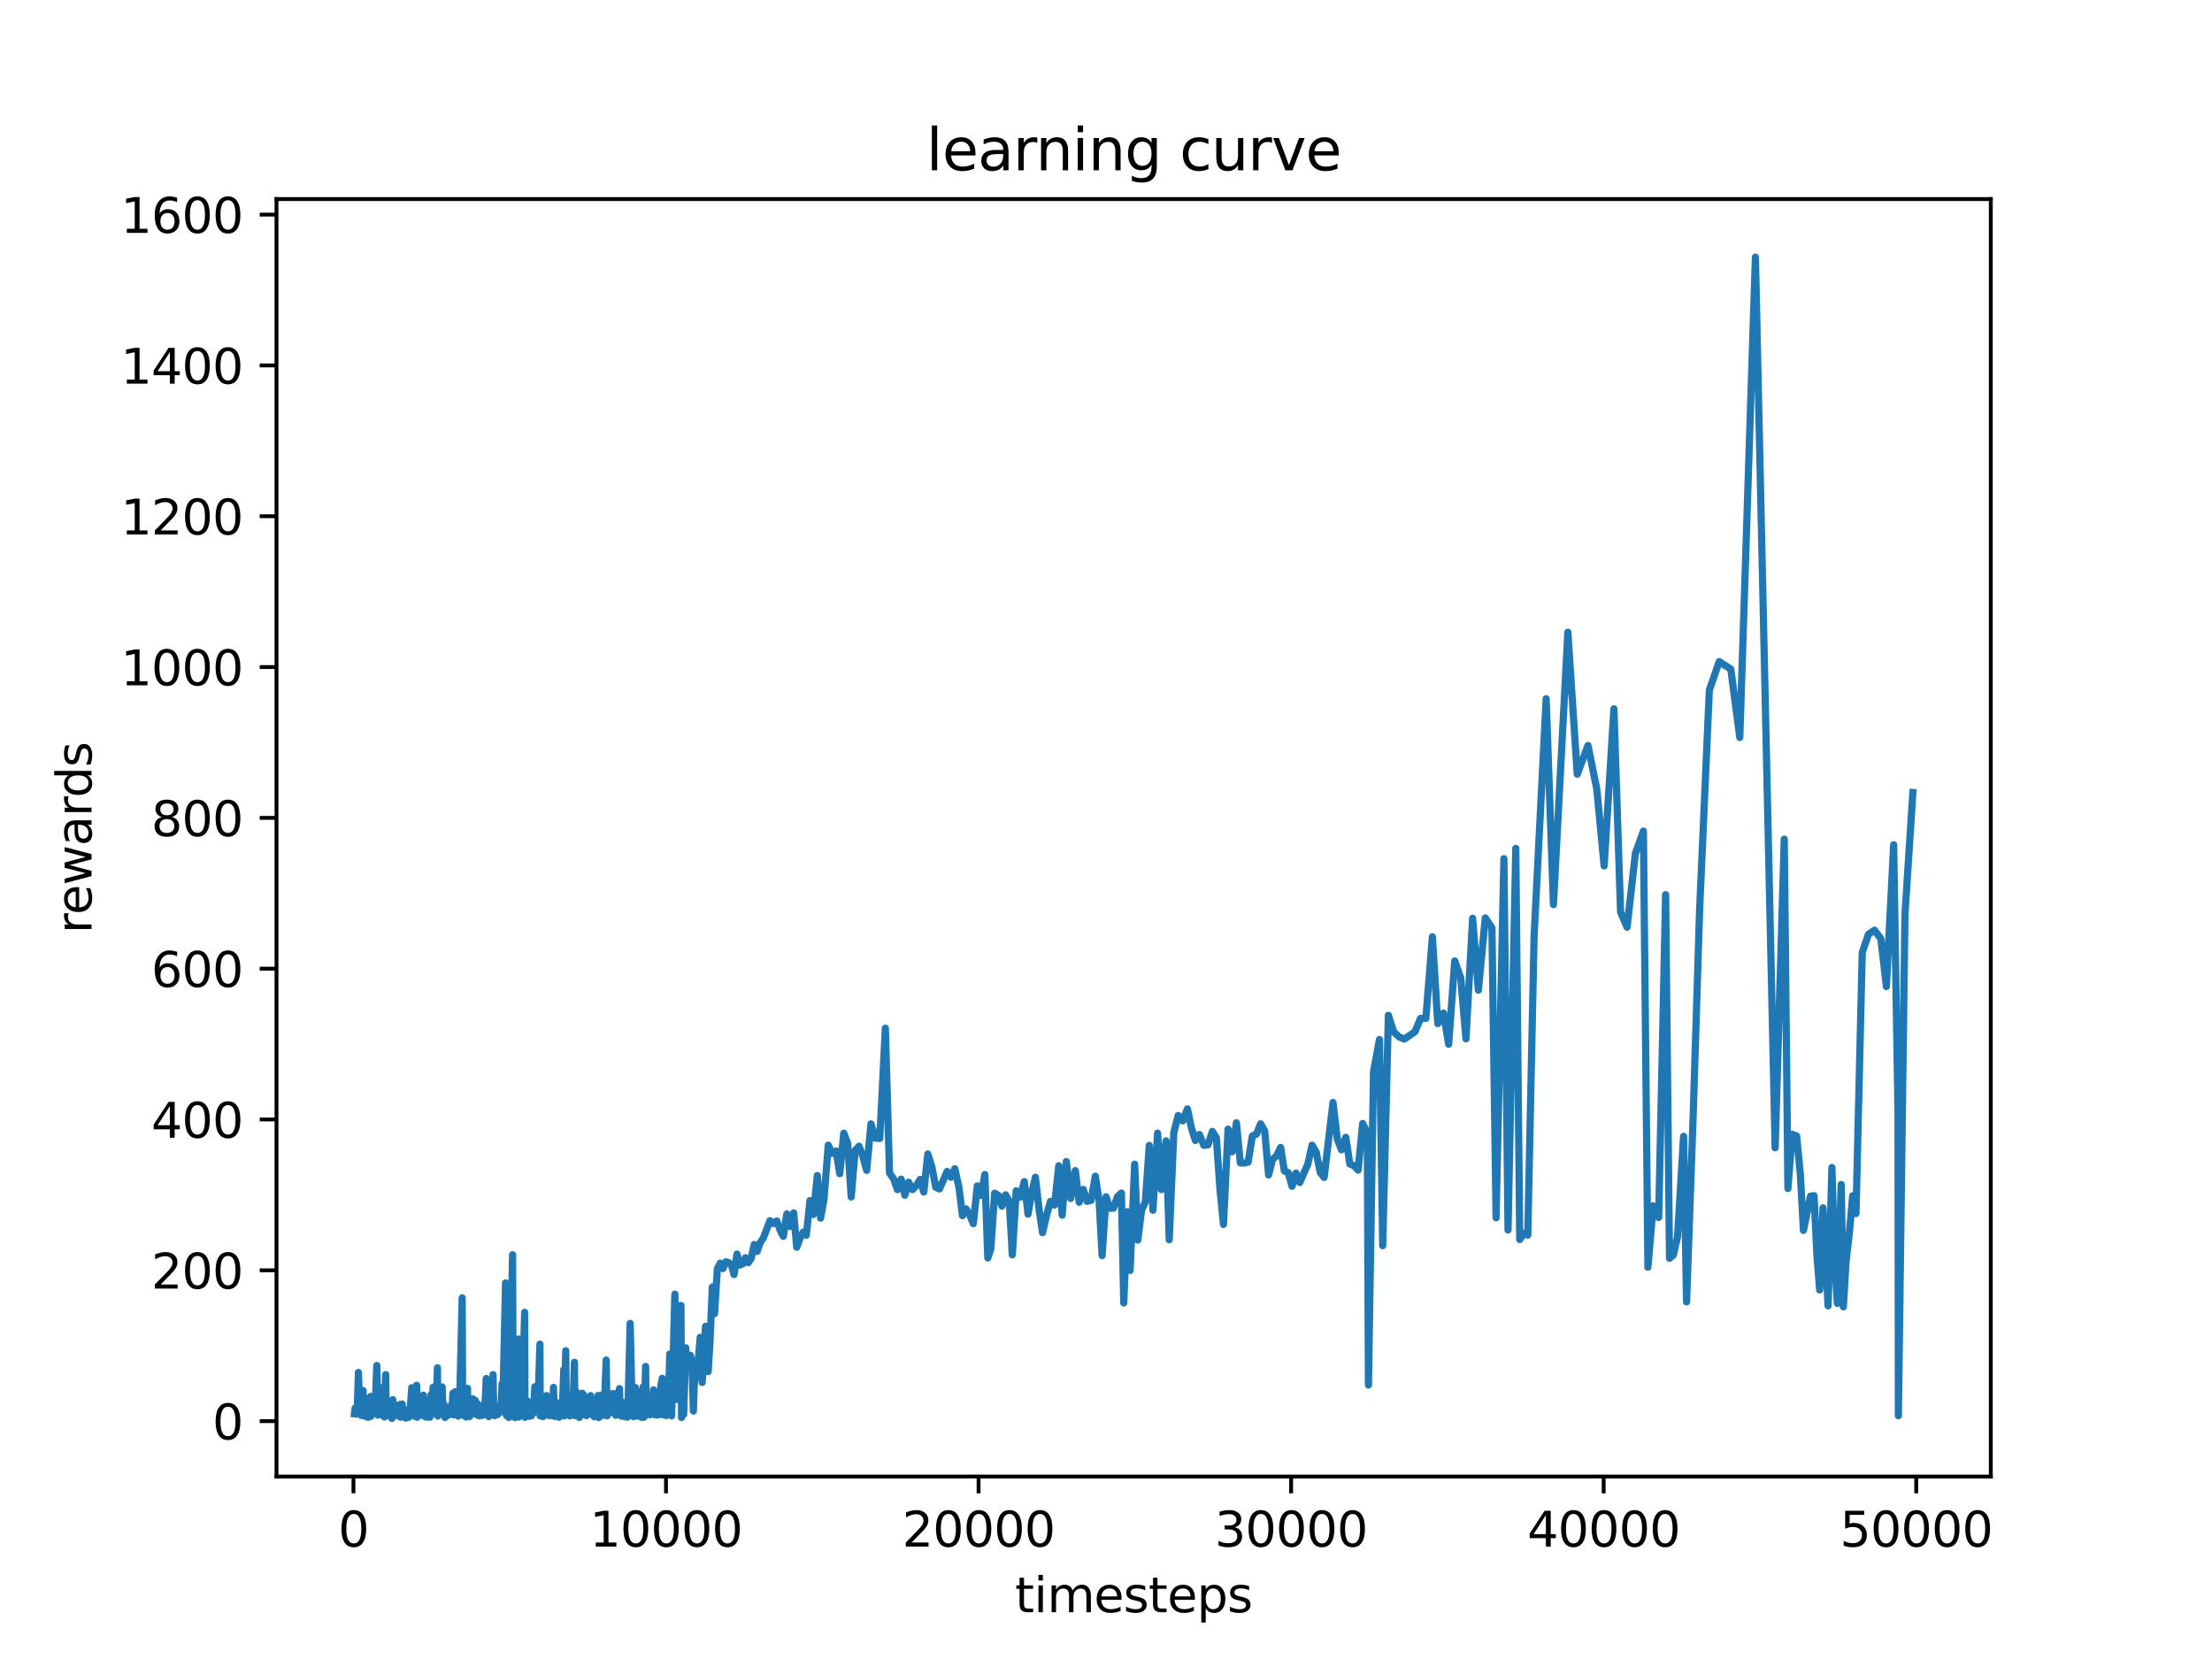 <?xml version="1.0" encoding="utf-8" standalone="no"?>
<!DOCTYPE svg PUBLIC "-//W3C//DTD SVG 1.1//EN"
  "http://www.w3.org/Graphics/SVG/1.1/DTD/svg11.dtd">
<svg xmlns:xlink="http://www.w3.org/1999/xlink" width="460.8pt" height="345.6pt" viewBox="0 0 460.8 345.6" xmlns="http://www.w3.org/2000/svg" version="1.1">
 <defs>
  <style type="text/css">*{stroke-linejoin: round; stroke-linecap: butt}</style>
 </defs>
 <g id="figure_1">
  <g id="patch_1">
   <path d="M 0 345.6 
L 460.8 345.6 
L 460.8 0 
L 0 0 
z
" style="fill: #ffffff"/>
  </g>
  <g id="axes_1">
   <g id="patch_2">
    <path d="M 57.6 307.584 
L 414.72 307.584 
L 414.72 41.472 
L 57.6 41.472 
z
" style="fill: #ffffff"/>
   </g>
   <g id="matplotlib.axis_1">
    <g id="xtick_1">
     <g id="line2d_1">
      <defs>
       <path id="m03080da390" d="M 0 0 
L 0 3.5 
" style="stroke: #000000; stroke-width: 0.8"/>
      </defs>
      <g>
       <use xlink:href="#m03080da390" x="73.631" y="307.584" style="stroke: #000000; stroke-width: 0.8"/>
      </g>
     </g>
     <g id="text_1">
      <!-- 0 -->
      <g transform="translate(70.45 322.182) scale(0.1 -0.1)">
       <defs>
        <path id="DejaVuSans-30" d="M 2034 4250 
Q 1547 4250 1301 3770 
Q 1056 3291 1056 2328 
Q 1056 1369 1301 889 
Q 1547 409 2034 409 
Q 2525 409 2770 889 
Q 3016 1369 3016 2328 
Q 3016 3291 2770 3770 
Q 2525 4250 2034 4250 
z
M 2034 4750 
Q 2819 4750 3233 4129 
Q 3647 3509 3647 2328 
Q 3647 1150 3233 529 
Q 2819 -91 2034 -91 
Q 1250 -91 836 529 
Q 422 1150 422 2328 
Q 422 3509 836 4129 
Q 1250 4750 2034 4750 
z
" transform="scale(0.016)"/>
       </defs>
       <use xlink:href="#DejaVuSans-30"/>
      </g>
     </g>
    </g>
    <g id="xtick_2">
     <g id="line2d_2">
      <g>
       <use xlink:href="#m03080da390" x="138.741" y="307.584" style="stroke: #000000; stroke-width: 0.8"/>
      </g>
     </g>
     <g id="text_2">
      <!-- 10000 -->
      <g transform="translate(122.835 322.182) scale(0.1 -0.1)">
       <defs>
        <path id="DejaVuSans-31" d="M 794 531 
L 1825 531 
L 1825 4091 
L 703 3866 
L 703 4441 
L 1819 4666 
L 2450 4666 
L 2450 531 
L 3481 531 
L 3481 0 
L 794 0 
L 794 531 
z
" transform="scale(0.016)"/>
       </defs>
       <use xlink:href="#DejaVuSans-31"/>
       <use xlink:href="#DejaVuSans-30" x="63.623"/>
       <use xlink:href="#DejaVuSans-30" x="127.246"/>
       <use xlink:href="#DejaVuSans-30" x="190.869"/>
       <use xlink:href="#DejaVuSans-30" x="254.492"/>
      </g>
     </g>
    </g>
    <g id="xtick_3">
     <g id="line2d_3">
      <g>
       <use xlink:href="#m03080da390" x="203.852" y="307.584" style="stroke: #000000; stroke-width: 0.8"/>
      </g>
     </g>
     <g id="text_3">
      <!-- 20000 -->
      <g transform="translate(187.946 322.182) scale(0.1 -0.1)">
       <defs>
        <path id="DejaVuSans-32" d="M 1228 531 
L 3431 531 
L 3431 0 
L 469 0 
L 469 531 
Q 828 903 1448 1529 
Q 2069 2156 2228 2338 
Q 2531 2678 2651 2914 
Q 2772 3150 2772 3378 
Q 2772 3750 2511 3984 
Q 2250 4219 1831 4219 
Q 1534 4219 1204 4116 
Q 875 4013 500 3803 
L 500 4441 
Q 881 4594 1212 4672 
Q 1544 4750 1819 4750 
Q 2544 4750 2975 4387 
Q 3406 4025 3406 3419 
Q 3406 3131 3298 2873 
Q 3191 2616 2906 2266 
Q 2828 2175 2409 1742 
Q 1991 1309 1228 531 
z
" transform="scale(0.016)"/>
       </defs>
       <use xlink:href="#DejaVuSans-32"/>
       <use xlink:href="#DejaVuSans-30" x="63.623"/>
       <use xlink:href="#DejaVuSans-30" x="127.246"/>
       <use xlink:href="#DejaVuSans-30" x="190.869"/>
       <use xlink:href="#DejaVuSans-30" x="254.492"/>
      </g>
     </g>
    </g>
    <g id="xtick_4">
     <g id="line2d_4">
      <g>
       <use xlink:href="#m03080da390" x="268.963" y="307.584" style="stroke: #000000; stroke-width: 0.8"/>
      </g>
     </g>
     <g id="text_4">
      <!-- 30000 -->
      <g transform="translate(253.056 322.182) scale(0.1 -0.1)">
       <defs>
        <path id="DejaVuSans-33" d="M 2597 2516 
Q 3050 2419 3304 2112 
Q 3559 1806 3559 1356 
Q 3559 666 3084 287 
Q 2609 -91 1734 -91 
Q 1441 -91 1130 -33 
Q 819 25 488 141 
L 488 750 
Q 750 597 1062 519 
Q 1375 441 1716 441 
Q 2309 441 2620 675 
Q 2931 909 2931 1356 
Q 2931 1769 2642 2001 
Q 2353 2234 1838 2234 
L 1294 2234 
L 1294 2753 
L 1863 2753 
Q 2328 2753 2575 2939 
Q 2822 3125 2822 3475 
Q 2822 3834 2567 4026 
Q 2313 4219 1838 4219 
Q 1578 4219 1281 4162 
Q 984 4106 628 3988 
L 628 4550 
Q 988 4650 1302 4700 
Q 1616 4750 1894 4750 
Q 2613 4750 3031 4423 
Q 3450 4097 3450 3541 
Q 3450 3153 3228 2886 
Q 3006 2619 2597 2516 
z
" transform="scale(0.016)"/>
       </defs>
       <use xlink:href="#DejaVuSans-33"/>
       <use xlink:href="#DejaVuSans-30" x="63.623"/>
       <use xlink:href="#DejaVuSans-30" x="127.246"/>
       <use xlink:href="#DejaVuSans-30" x="190.869"/>
       <use xlink:href="#DejaVuSans-30" x="254.492"/>
      </g>
     </g>
    </g>
    <g id="xtick_5">
     <g id="line2d_5">
      <g>
       <use xlink:href="#m03080da390" x="334.073" y="307.584" style="stroke: #000000; stroke-width: 0.8"/>
      </g>
     </g>
     <g id="text_5">
      <!-- 40000 -->
      <g transform="translate(318.167 322.182) scale(0.1 -0.1)">
       <defs>
        <path id="DejaVuSans-34" d="M 2419 4116 
L 825 1625 
L 2419 1625 
L 2419 4116 
z
M 2253 4666 
L 3047 4666 
L 3047 1625 
L 3713 1625 
L 3713 1100 
L 3047 1100 
L 3047 0 
L 2419 0 
L 2419 1100 
L 313 1100 
L 313 1709 
L 2253 4666 
z
" transform="scale(0.016)"/>
       </defs>
       <use xlink:href="#DejaVuSans-34"/>
       <use xlink:href="#DejaVuSans-30" x="63.623"/>
       <use xlink:href="#DejaVuSans-30" x="127.246"/>
       <use xlink:href="#DejaVuSans-30" x="190.869"/>
       <use xlink:href="#DejaVuSans-30" x="254.492"/>
      </g>
     </g>
    </g>
    <g id="xtick_6">
     <g id="line2d_6">
      <g>
       <use xlink:href="#m03080da390" x="399.184" y="307.584" style="stroke: #000000; stroke-width: 0.8"/>
      </g>
     </g>
     <g id="text_6">
      <!-- 50000 -->
      <g transform="translate(383.278 322.182) scale(0.1 -0.1)">
       <defs>
        <path id="DejaVuSans-35" d="M 691 4666 
L 3169 4666 
L 3169 4134 
L 1269 4134 
L 1269 2991 
Q 1406 3038 1543 3061 
Q 1681 3084 1819 3084 
Q 2600 3084 3056 2656 
Q 3513 2228 3513 1497 
Q 3513 744 3044 326 
Q 2575 -91 1722 -91 
Q 1428 -91 1123 -41 
Q 819 9 494 109 
L 494 744 
Q 775 591 1075 516 
Q 1375 441 1709 441 
Q 2250 441 2565 725 
Q 2881 1009 2881 1497 
Q 2881 1984 2565 2268 
Q 2250 2553 1709 2553 
Q 1456 2553 1204 2497 
Q 953 2441 691 2322 
L 691 4666 
z
" transform="scale(0.016)"/>
       </defs>
       <use xlink:href="#DejaVuSans-35"/>
       <use xlink:href="#DejaVuSans-30" x="63.623"/>
       <use xlink:href="#DejaVuSans-30" x="127.246"/>
       <use xlink:href="#DejaVuSans-30" x="190.869"/>
       <use xlink:href="#DejaVuSans-30" x="254.492"/>
      </g>
     </g>
    </g>
    <g id="text_7">
     <!-- timesteps -->
     <g transform="translate(211.444 335.861) scale(0.1 -0.1)">
      <defs>
       <path id="DejaVuSans-74" d="M 1172 4494 
L 1172 3500 
L 2356 3500 
L 2356 3053 
L 1172 3053 
L 1172 1153 
Q 1172 725 1289 603 
Q 1406 481 1766 481 
L 2356 481 
L 2356 0 
L 1766 0 
Q 1100 0 847 248 
Q 594 497 594 1153 
L 594 3053 
L 172 3053 
L 172 3500 
L 594 3500 
L 594 4494 
L 1172 4494 
z
" transform="scale(0.016)"/>
       <path id="DejaVuSans-69" d="M 603 3500 
L 1178 3500 
L 1178 0 
L 603 0 
L 603 3500 
z
M 603 4863 
L 1178 4863 
L 1178 4134 
L 603 4134 
L 603 4863 
z
" transform="scale(0.016)"/>
       <path id="DejaVuSans-6d" d="M 3328 2828 
Q 3544 3216 3844 3400 
Q 4144 3584 4550 3584 
Q 5097 3584 5394 3201 
Q 5691 2819 5691 2113 
L 5691 0 
L 5113 0 
L 5113 2094 
Q 5113 2597 4934 2840 
Q 4756 3084 4391 3084 
Q 3944 3084 3684 2787 
Q 3425 2491 3425 1978 
L 3425 0 
L 2847 0 
L 2847 2094 
Q 2847 2600 2669 2842 
Q 2491 3084 2119 3084 
Q 1678 3084 1418 2786 
Q 1159 2488 1159 1978 
L 1159 0 
L 581 0 
L 581 3500 
L 1159 3500 
L 1159 2956 
Q 1356 3278 1631 3431 
Q 1906 3584 2284 3584 
Q 2666 3584 2933 3390 
Q 3200 3197 3328 2828 
z
" transform="scale(0.016)"/>
       <path id="DejaVuSans-65" d="M 3597 1894 
L 3597 1613 
L 953 1613 
Q 991 1019 1311 708 
Q 1631 397 2203 397 
Q 2534 397 2845 478 
Q 3156 559 3463 722 
L 3463 178 
Q 3153 47 2828 -22 
Q 2503 -91 2169 -91 
Q 1331 -91 842 396 
Q 353 884 353 1716 
Q 353 2575 817 3079 
Q 1281 3584 2069 3584 
Q 2775 3584 3186 3129 
Q 3597 2675 3597 1894 
z
M 3022 2063 
Q 3016 2534 2758 2815 
Q 2500 3097 2075 3097 
Q 1594 3097 1305 2825 
Q 1016 2553 972 2059 
L 3022 2063 
z
" transform="scale(0.016)"/>
       <path id="DejaVuSans-73" d="M 2834 3397 
L 2834 2853 
Q 2591 2978 2328 3040 
Q 2066 3103 1784 3103 
Q 1356 3103 1142 2972 
Q 928 2841 928 2578 
Q 928 2378 1081 2264 
Q 1234 2150 1697 2047 
L 1894 2003 
Q 2506 1872 2764 1633 
Q 3022 1394 3022 966 
Q 3022 478 2636 193 
Q 2250 -91 1575 -91 
Q 1294 -91 989 -36 
Q 684 19 347 128 
L 347 722 
Q 666 556 975 473 
Q 1284 391 1588 391 
Q 1994 391 2212 530 
Q 2431 669 2431 922 
Q 2431 1156 2273 1281 
Q 2116 1406 1581 1522 
L 1381 1569 
Q 847 1681 609 1914 
Q 372 2147 372 2553 
Q 372 3047 722 3315 
Q 1072 3584 1716 3584 
Q 2034 3584 2315 3537 
Q 2597 3491 2834 3397 
z
" transform="scale(0.016)"/>
       <path id="DejaVuSans-70" d="M 1159 525 
L 1159 -1331 
L 581 -1331 
L 581 3500 
L 1159 3500 
L 1159 2969 
Q 1341 3281 1617 3432 
Q 1894 3584 2278 3584 
Q 2916 3584 3314 3078 
Q 3713 2572 3713 1747 
Q 3713 922 3314 415 
Q 2916 -91 2278 -91 
Q 1894 -91 1617 61 
Q 1341 213 1159 525 
z
M 3116 1747 
Q 3116 2381 2855 2742 
Q 2594 3103 2138 3103 
Q 1681 3103 1420 2742 
Q 1159 2381 1159 1747 
Q 1159 1113 1420 752 
Q 1681 391 2138 391 
Q 2594 391 2855 752 
Q 3116 1113 3116 1747 
z
" transform="scale(0.016)"/>
      </defs>
      <use xlink:href="#DejaVuSans-74"/>
      <use xlink:href="#DejaVuSans-69" x="39.209"/>
      <use xlink:href="#DejaVuSans-6d" x="66.992"/>
      <use xlink:href="#DejaVuSans-65" x="164.404"/>
      <use xlink:href="#DejaVuSans-73" x="225.928"/>
      <use xlink:href="#DejaVuSans-74" x="278.027"/>
      <use xlink:href="#DejaVuSans-65" x="317.236"/>
      <use xlink:href="#DejaVuSans-70" x="378.76"/>
      <use xlink:href="#DejaVuSans-73" x="442.236"/>
     </g>
    </g>
   </g>
   <g id="matplotlib.axis_2">
    <g id="ytick_1">
     <g id="line2d_7">
      <defs>
       <path id="m754c882572" d="M 0 0 
L -3.5 0 
" style="stroke: #000000; stroke-width: 0.8"/>
      </defs>
      <g>
       <use xlink:href="#m754c882572" x="57.6" y="296.047" style="stroke: #000000; stroke-width: 0.8"/>
      </g>
     </g>
     <g id="text_8">
      <!-- 0 -->
      <g transform="translate(44.237 299.846) scale(0.1 -0.1)">
       <use xlink:href="#DejaVuSans-30"/>
      </g>
     </g>
    </g>
    <g id="ytick_2">
     <g id="line2d_8">
      <g>
       <use xlink:href="#m754c882572" x="57.6" y="264.629" style="stroke: #000000; stroke-width: 0.8"/>
      </g>
     </g>
     <g id="text_9">
      <!-- 200 -->
      <g transform="translate(31.512 268.428) scale(0.1 -0.1)">
       <use xlink:href="#DejaVuSans-32"/>
       <use xlink:href="#DejaVuSans-30" x="63.623"/>
       <use xlink:href="#DejaVuSans-30" x="127.246"/>
      </g>
     </g>
    </g>
    <g id="ytick_3">
     <g id="line2d_9">
      <g>
       <use xlink:href="#m754c882572" x="57.6" y="233.212" style="stroke: #000000; stroke-width: 0.8"/>
      </g>
     </g>
     <g id="text_10">
      <!-- 400 -->
      <g transform="translate(31.512 237.011) scale(0.1 -0.1)">
       <use xlink:href="#DejaVuSans-34"/>
       <use xlink:href="#DejaVuSans-30" x="63.623"/>
       <use xlink:href="#DejaVuSans-30" x="127.246"/>
      </g>
     </g>
    </g>
    <g id="ytick_4">
     <g id="line2d_10">
      <g>
       <use xlink:href="#m754c882572" x="57.6" y="201.794" style="stroke: #000000; stroke-width: 0.8"/>
      </g>
     </g>
     <g id="text_11">
      <!-- 600 -->
      <g transform="translate(31.512 205.594) scale(0.1 -0.1)">
       <defs>
        <path id="DejaVuSans-36" d="M 2113 2584 
Q 1688 2584 1439 2293 
Q 1191 2003 1191 1497 
Q 1191 994 1439 701 
Q 1688 409 2113 409 
Q 2538 409 2786 701 
Q 3034 994 3034 1497 
Q 3034 2003 2786 2293 
Q 2538 2584 2113 2584 
z
M 3366 4563 
L 3366 3988 
Q 3128 4100 2886 4159 
Q 2644 4219 2406 4219 
Q 1781 4219 1451 3797 
Q 1122 3375 1075 2522 
Q 1259 2794 1537 2939 
Q 1816 3084 2150 3084 
Q 2853 3084 3261 2657 
Q 3669 2231 3669 1497 
Q 3669 778 3244 343 
Q 2819 -91 2113 -91 
Q 1303 -91 875 529 
Q 447 1150 447 2328 
Q 447 3434 972 4092 
Q 1497 4750 2381 4750 
Q 2619 4750 2861 4703 
Q 3103 4656 3366 4563 
z
" transform="scale(0.016)"/>
       </defs>
       <use xlink:href="#DejaVuSans-36"/>
       <use xlink:href="#DejaVuSans-30" x="63.623"/>
       <use xlink:href="#DejaVuSans-30" x="127.246"/>
      </g>
     </g>
    </g>
    <g id="ytick_5">
     <g id="line2d_11">
      <g>
       <use xlink:href="#m754c882572" x="57.6" y="170.377" style="stroke: #000000; stroke-width: 0.8"/>
      </g>
     </g>
     <g id="text_12">
      <!-- 800 -->
      <g transform="translate(31.512 174.176) scale(0.1 -0.1)">
       <defs>
        <path id="DejaVuSans-38" d="M 2034 2216 
Q 1584 2216 1326 1975 
Q 1069 1734 1069 1313 
Q 1069 891 1326 650 
Q 1584 409 2034 409 
Q 2484 409 2743 651 
Q 3003 894 3003 1313 
Q 3003 1734 2745 1975 
Q 2488 2216 2034 2216 
z
M 1403 2484 
Q 997 2584 770 2862 
Q 544 3141 544 3541 
Q 544 4100 942 4425 
Q 1341 4750 2034 4750 
Q 2731 4750 3128 4425 
Q 3525 4100 3525 3541 
Q 3525 3141 3298 2862 
Q 3072 2584 2669 2484 
Q 3125 2378 3379 2068 
Q 3634 1759 3634 1313 
Q 3634 634 3220 271 
Q 2806 -91 2034 -91 
Q 1263 -91 848 271 
Q 434 634 434 1313 
Q 434 1759 690 2068 
Q 947 2378 1403 2484 
z
M 1172 3481 
Q 1172 3119 1398 2916 
Q 1625 2713 2034 2713 
Q 2441 2713 2670 2916 
Q 2900 3119 2900 3481 
Q 2900 3844 2670 4047 
Q 2441 4250 2034 4250 
Q 1625 4250 1398 4047 
Q 1172 3844 1172 3481 
z
" transform="scale(0.016)"/>
       </defs>
       <use xlink:href="#DejaVuSans-38"/>
       <use xlink:href="#DejaVuSans-30" x="63.623"/>
       <use xlink:href="#DejaVuSans-30" x="127.246"/>
      </g>
     </g>
    </g>
    <g id="ytick_6">
     <g id="line2d_12">
      <g>
       <use xlink:href="#m754c882572" x="57.6" y="138.96" style="stroke: #000000; stroke-width: 0.8"/>
      </g>
     </g>
     <g id="text_13">
      <!-- 1000 -->
      <g transform="translate(25.15 142.759) scale(0.1 -0.1)">
       <use xlink:href="#DejaVuSans-31"/>
       <use xlink:href="#DejaVuSans-30" x="63.623"/>
       <use xlink:href="#DejaVuSans-30" x="127.246"/>
       <use xlink:href="#DejaVuSans-30" x="190.869"/>
      </g>
     </g>
    </g>
    <g id="ytick_7">
     <g id="line2d_13">
      <g>
       <use xlink:href="#m754c882572" x="57.6" y="107.542" style="stroke: #000000; stroke-width: 0.8"/>
      </g>
     </g>
     <g id="text_14">
      <!-- 1200 -->
      <g transform="translate(25.15 111.342) scale(0.1 -0.1)">
       <use xlink:href="#DejaVuSans-31"/>
       <use xlink:href="#DejaVuSans-32" x="63.623"/>
       <use xlink:href="#DejaVuSans-30" x="127.246"/>
       <use xlink:href="#DejaVuSans-30" x="190.869"/>
      </g>
     </g>
    </g>
    <g id="ytick_8">
     <g id="line2d_14">
      <g>
       <use xlink:href="#m754c882572" x="57.6" y="76.125" style="stroke: #000000; stroke-width: 0.8"/>
      </g>
     </g>
     <g id="text_15">
      <!-- 1400 -->
      <g transform="translate(25.15 79.924) scale(0.1 -0.1)">
       <use xlink:href="#DejaVuSans-31"/>
       <use xlink:href="#DejaVuSans-34" x="63.623"/>
       <use xlink:href="#DejaVuSans-30" x="127.246"/>
       <use xlink:href="#DejaVuSans-30" x="190.869"/>
      </g>
     </g>
    </g>
    <g id="ytick_9">
     <g id="line2d_15">
      <g>
       <use xlink:href="#m754c882572" x="57.6" y="44.708" style="stroke: #000000; stroke-width: 0.8"/>
      </g>
     </g>
     <g id="text_16">
      <!-- 1600 -->
      <g transform="translate(25.15 48.507) scale(0.1 -0.1)">
       <use xlink:href="#DejaVuSans-31"/>
       <use xlink:href="#DejaVuSans-36" x="63.623"/>
       <use xlink:href="#DejaVuSans-30" x="127.246"/>
       <use xlink:href="#DejaVuSans-30" x="190.869"/>
      </g>
     </g>
    </g>
    <g id="text_17">
     <!-- rewards -->
     <g transform="translate(19.07 194.448) rotate(-90) scale(0.1 -0.1)">
      <defs>
       <path id="DejaVuSans-72" d="M 2631 2963 
Q 2534 3019 2420 3045 
Q 2306 3072 2169 3072 
Q 1681 3072 1420 2755 
Q 1159 2438 1159 1844 
L 1159 0 
L 581 0 
L 581 3500 
L 1159 3500 
L 1159 2956 
Q 1341 3275 1631 3429 
Q 1922 3584 2338 3584 
Q 2397 3584 2469 3576 
Q 2541 3569 2628 3553 
L 2631 2963 
z
" transform="scale(0.016)"/>
       <path id="DejaVuSans-77" d="M 269 3500 
L 844 3500 
L 1563 769 
L 2278 3500 
L 2956 3500 
L 3675 769 
L 4391 3500 
L 4966 3500 
L 4050 0 
L 3372 0 
L 2619 2869 
L 1863 0 
L 1184 0 
L 269 3500 
z
" transform="scale(0.016)"/>
       <path id="DejaVuSans-61" d="M 2194 1759 
Q 1497 1759 1228 1600 
Q 959 1441 959 1056 
Q 959 750 1161 570 
Q 1363 391 1709 391 
Q 2188 391 2477 730 
Q 2766 1069 2766 1631 
L 2766 1759 
L 2194 1759 
z
M 3341 1997 
L 3341 0 
L 2766 0 
L 2766 531 
Q 2569 213 2275 61 
Q 1981 -91 1556 -91 
Q 1019 -91 701 211 
Q 384 513 384 1019 
Q 384 1609 779 1909 
Q 1175 2209 1959 2209 
L 2766 2209 
L 2766 2266 
Q 2766 2663 2505 2880 
Q 2244 3097 1772 3097 
Q 1472 3097 1187 3025 
Q 903 2953 641 2809 
L 641 3341 
Q 956 3463 1253 3523 
Q 1550 3584 1831 3584 
Q 2591 3584 2966 3190 
Q 3341 2797 3341 1997 
z
" transform="scale(0.016)"/>
       <path id="DejaVuSans-64" d="M 2906 2969 
L 2906 4863 
L 3481 4863 
L 3481 0 
L 2906 0 
L 2906 525 
Q 2725 213 2448 61 
Q 2172 -91 1784 -91 
Q 1150 -91 751 415 
Q 353 922 353 1747 
Q 353 2572 751 3078 
Q 1150 3584 1784 3584 
Q 2172 3584 2448 3432 
Q 2725 3281 2906 2969 
z
M 947 1747 
Q 947 1113 1208 752 
Q 1469 391 1925 391 
Q 2381 391 2643 752 
Q 2906 1113 2906 1747 
Q 2906 2381 2643 2742 
Q 2381 3103 1925 3103 
Q 1469 3103 1208 2742 
Q 947 2381 947 1747 
z
" transform="scale(0.016)"/>
      </defs>
      <use xlink:href="#DejaVuSans-72"/>
      <use xlink:href="#DejaVuSans-65" x="38.863"/>
      <use xlink:href="#DejaVuSans-77" x="100.387"/>
      <use xlink:href="#DejaVuSans-61" x="182.174"/>
      <use xlink:href="#DejaVuSans-72" x="243.453"/>
      <use xlink:href="#DejaVuSans-64" x="282.816"/>
      <use xlink:href="#DejaVuSans-73" x="346.293"/>
     </g>
    </g>
   </g>
   <g id="line2d_16">
    <path d="M 73.833 294.536 
L 73.982 293.34 
L 74.178 293.712 
L 74.295 293.624 
L 74.406 294.191 
L 74.666 285.909 
L 74.894 292.721 
L 75.109 289.773 
L 75.252 294.866 
L 75.324 294.731 
L 75.63 289.674 
L 75.747 293.454 
L 75.91 292.222 
L 75.994 295.028 
L 76.281 293.702 
L 76.45 294.435 
L 76.632 292.548 
L 76.685 295.264 
L 76.847 291.325 
L 76.945 294.348 
L 77.192 290.895 
L 77.264 295.049 
L 77.355 294.545 
L 77.44 294.398 
L 77.648 292.03 
L 77.811 292.579 
L 78.052 291.816 
L 78.202 291.865 
L 78.495 284.465 
L 78.723 294.798 
L 78.846 294.14 
L 79.009 294.696 
L 79.38 289.102 
L 79.615 294.722 
L 79.803 291.367 
L 79.921 294.759 
L 80.018 294.534 
L 80.077 295.183 
L 80.344 286.365 
L 80.454 294.758 
L 80.546 294.328 
L 80.656 294.482 
L 80.988 292.73 
L 81.053 294.891 
L 81.171 294.191 
L 81.236 295.056 
L 81.32 294.217 
L 81.483 294.251 
L 81.633 295.488 
L 81.835 291.578 
L 81.978 294.943 
L 82.115 294.777 
L 82.323 292.713 
L 82.545 292.871 
L 82.636 294.888 
L 82.733 294.733 
L 82.896 293.312 
L 83.111 294.783 
L 83.293 292.569 
L 83.391 295.21 
L 83.534 292.639 
L 83.599 295.211 
L 83.795 292.479 
L 83.892 294.796 
L 83.977 294.134 
L 84.231 294.596 
L 84.329 293.879 
L 84.524 295.413 
L 84.661 293.728 
L 84.882 294.573 
L 85.025 293.872 
L 85.149 295.245 
L 85.292 294.944 
L 85.468 293.378 
L 85.768 289.094 
L 85.859 294.699 
L 86.1 293.37 
L 86.184 294.414 
L 86.373 291.098 
L 86.432 295.027 
L 86.796 288.578 
L 86.887 295.242 
L 87.454 293.904 
L 87.636 294.821 
L 87.812 293.523 
L 87.903 294.477 
L 88.203 290.638 
L 88.567 295.13 
L 88.632 295.145 
L 88.88 292.839 
L 88.984 295.222 
L 89.153 294.246 
L 89.231 294.526 
L 89.505 292.49 
L 89.563 295.228 
L 89.785 290.567 
L 89.896 294.65 
L 90.228 288.966 
L 90.358 293.221 
L 90.54 290.165 
L 90.748 293.543 
L 90.872 293.349 
L 91.126 284.936 
L 91.217 294.99 
L 91.361 293.487 
L 91.484 293.375 
L 91.647 292.283 
L 91.862 294.396 
L 92.109 288.927 
L 92.279 293.917 
L 92.441 292.5 
L 92.689 295.291 
L 93.04 294.185 
L 93.229 293.166 
L 93.294 294.853 
L 93.411 294.266 
L 93.737 293.793 
L 93.867 292.9 
L 94.017 293.118 
L 94.173 293.578 
L 94.356 290.224 
L 94.447 294.736 
L 94.818 289.912 
L 94.909 294.493 
L 95.072 294.454 
L 95.339 293.795 
L 95.436 294.999 
L 95.573 293.732 
L 95.71 293.694 
L 96.283 270.373 
L 96.381 294.375 
L 96.53 294.085 
L 96.602 294.873 
L 96.739 293.271 
L 96.94 292.563 
L 97.11 295.194 
L 97.181 294.886 
L 97.396 289.219 
L 97.474 295.11 
L 97.598 294.9 
L 97.774 294.152 
L 97.832 295.074 
L 98.028 292.897 
L 98.165 293.836 
L 98.347 291.422 
L 98.516 291.421 
L 98.725 294.529 
L 98.848 294.474 
L 99.011 291.733 
L 99.187 292.623 
L 99.356 292.305 
L 99.558 294.837 
L 99.63 294.723 
L 99.747 293.351 
L 99.91 294.953 
L 100.176 292.811 
L 100.509 294.837 
L 100.893 294.136 
L 100.997 293.472 
L 101.29 287.172 
L 101.375 294.749 
L 101.615 290.538 
L 101.817 295.099 
L 101.993 292.626 
L 102.091 294.627 
L 102.319 293.277 
L 102.39 294.689 
L 102.709 286.353 
L 102.872 294.45 
L 102.97 294.036 
L 103.028 294.915 
L 103.119 294.51 
L 103.295 293.212 
L 103.419 293.904 
L 103.575 292.928 
L 103.647 294.694 
L 103.771 293.155 
L 103.855 294.466 
L 104.057 293.836 
L 104.187 292.663 
L 104.35 293.627 
L 104.604 288.217 
L 104.715 294.079 
L 105.314 267.247 
L 105.516 294.906 
L 105.6 294.562 
L 105.906 293.062 
L 105.991 295.28 
L 106.089 294.355 
L 106.779 261.384 
L 106.909 294.934 
L 107.033 294.068 
L 107.13 294.2 
L 107.241 293.92 
L 107.293 295.32 
L 107.417 294.171 
L 107.567 295.041 
L 108.009 278.948 
L 108.061 295.2 
L 108.179 293.825 
L 108.322 294.054 
L 108.524 291.274 
L 108.589 294.819 
L 108.758 292.978 
L 109.298 273.377 
L 109.364 295.261 
L 109.5 292.438 
L 109.611 295.049 
L 109.865 291.845 
L 109.995 294.132 
L 110.171 292.697 
L 110.23 295.045 
L 110.314 294.642 
L 110.425 294.743 
L 110.633 294.439 
L 110.705 294.94 
L 110.842 292.652 
L 111.037 292.754 
L 111.154 294.362 
L 111.402 288.889 
L 111.493 293.981 
L 111.747 291.563 
L 111.857 293.858 
L 112.118 291.12 
L 112.476 280.014 
L 112.541 294.98 
L 112.639 294.409 
L 112.71 294.687 
L 112.788 294.452 
L 112.971 292.627 
L 113.12 295.109 
L 113.257 292.354 
L 113.387 294.145 
L 113.524 293.645 
L 113.68 294.561 
L 113.856 290.719 
L 113.986 293.626 
L 114.123 293.931 
L 114.286 292.601 
L 114.39 294.903 
L 114.761 292.649 
L 114.859 294.086 
L 114.989 293.658 
L 115.067 294.928 
L 115.308 289.021 
L 115.471 295.005 
L 115.556 295.078 
L 115.673 294.848 
L 115.914 293.064 
L 115.992 294.437 
L 116.168 292.257 
L 116.363 293.061 
L 116.454 295.248 
L 116.793 294.882 
L 116.89 293.41 
L 116.995 294.582 
L 117.105 294.434 
L 117.45 285.315 
L 117.528 294.942 
L 117.854 281.378 
L 117.978 294.546 
L 118.147 293.45 
L 118.258 294.457 
L 118.453 292.707 
L 118.577 293.439 
L 118.681 294.969 
L 119.143 293.421 
L 119.312 294.711 
L 119.671 283.785 
L 119.742 294.912 
L 120.042 289.906 
L 120.237 294.077 
L 120.354 293.577 
L 120.491 293.524 
L 120.68 295.285 
L 120.81 292.533 
L 120.979 294.816 
L 121.292 290.235 
L 121.533 290.53 
L 121.604 294.721 
L 121.832 292.982 
L 121.93 294.615 
L 122.021 294.254 
L 122.184 294.911 
L 122.269 294.477 
L 122.418 292.124 
L 122.672 293.94 
L 122.815 293.141 
L 123.024 290.724 
L 123.2 294.639 
L 123.362 294.176 
L 123.545 294.702 
L 123.714 293.826 
L 123.792 295.133 
L 123.916 293.863 
L 124.059 293.552 
L 124.163 294.254 
L 124.293 294.275 
L 124.58 290.714 
L 124.73 295.311 
L 124.925 291.306 
L 125.036 294.779 
L 125.225 290.628 
L 125.296 294.874 
L 125.4 294.323 
L 125.589 294.824 
L 125.732 293.93 
L 125.83 294.669 
L 126.279 283.322 
L 126.455 294.959 
L 126.644 290.156 
L 127.106 294.199 
L 127.243 293.122 
L 127.341 294.27 
L 127.757 290.288 
L 127.933 290.596 
L 128.141 290.608 
L 128.285 294.833 
L 128.369 294.677 
L 128.539 294.008 
L 128.845 290.245 
L 129.053 289.272 
L 129.196 294.834 
L 129.294 293.979 
L 129.444 295.012 
L 129.593 294.16 
L 129.724 294.401 
L 129.912 292.176 
L 130.127 295.117 
L 130.238 293.581 
L 130.336 295.158 
L 130.466 293.626 
L 130.687 295.221 
L 130.791 294.272 
L 131.273 275.684 
L 131.677 292.977 
L 131.963 295.109 
L 132.348 289.037 
L 132.549 295.019 
L 132.751 289.767 
L 132.96 294.157 
L 133.122 291.551 
L 133.285 295.045 
L 133.455 293.092 
L 133.617 295.249 
L 133.975 288.905 
L 134.047 295.254 
L 134.21 295.191 
L 134.496 284.657 
L 134.6 294.287 
L 134.893 294.513 
L 134.998 293.957 
L 135.154 292.433 
L 135.291 292.266 
L 135.395 294.713 
L 135.74 291.229 
L 135.89 293.421 
L 136.118 289.536 
L 136.306 294.691 
L 136.411 294.545 
L 136.482 294.657 
L 136.677 292.222 
L 136.879 294.799 
L 136.957 294.609 
L 137.101 294.757 
L 137.25 291.793 
L 137.381 294.172 
L 137.628 288.925 
L 137.96 287.134 
L 138.064 294.713 
L 138.208 291.821 
L 138.468 290.521 
L 138.702 290.224 
L 138.761 294.902 
L 138.93 294.276 
L 139.048 293.231 
L 139.184 294.413 
L 139.523 282.072 
L 139.77 294.483 
L 139.907 294.95 
L 140.584 269.593 
L 141.04 291.521 
L 141.854 271.953 
L 141.977 295.292 
L 142.238 285.666 
L 142.414 294.648 
L 142.856 280.764 
L 143.13 285.111 
L 143.423 285.028 
L 143.827 282.326 
L 144.152 283.775 
L 144.439 293.945 
L 144.621 288.434 
L 144.862 285.843 
L 145.083 286.863 
L 145.389 284.172 
L 145.865 278.595 
L 146.092 286.425 
L 146.288 287.988 
L 146.978 276.281 
L 147.518 285.733 
L 147.883 279.965 
L 148.397 268.098 
L 148.853 273.648 
L 149.439 264.302 
L 150.032 263.128 
L 150.605 264.284 
L 151.197 262.873 
L 151.783 263.008 
L 152.356 263.495 
L 152.91 265.517 
L 153.528 261.238 
L 154.108 263.547 
L 154.7 263.298 
L 155.299 262.013 
L 155.885 263.037 
L 156.478 262.168 
L 157.116 259.243 
L 157.721 260.708 
L 158.359 258.865 
L 159.004 257.938 
L 160.397 254.296 
L 161.12 254.889 
L 161.823 254.358 
L 162.5 256.225 
L 163.171 257.548 
L 163.913 252.877 
L 164.61 255.518 
L 165.339 252.666 
L 165.971 259.813 
L 166.641 258.016 
L 167.319 256.68 
L 167.97 257.306 
L 168.731 250.102 
L 169.428 253.017 
L 170.268 244.884 
L 170.945 253.768 
L 171.661 249.759 
L 172.54 238.555 
L 173.341 240.264 
L 174.181 239.761 
L 174.93 244.499 
L 175.776 236.062 
L 176.59 238.198 
L 177.32 249.359 
L 178.14 239.676 
L 178.947 238.778 
L 179.748 240.882 
L 180.536 243.813 
L 181.441 234.125 
L 182.372 237.112 
L 183.277 237.158 
L 184.436 214.189 
L 185.302 244.361 
L 186.181 245.629 
L 186.949 247.819 
L 187.724 245.643 
L 188.499 248.985 
L 189.287 246.268 
L 190.088 247.816 
L 190.863 247.011 
L 191.67 245.692 
L 192.445 248.326 
L 193.278 240.39 
L 194.125 243.093 
L 194.932 247.317 
L 195.713 247.679 
L 197.308 244.028 
L 198.109 245.238 
L 198.904 243.462 
L 199.776 247.399 
L 200.505 253.244 
L 201.241 251.83 
L 201.99 253.063 
L 202.758 254.911 
L 203.592 247.035 
L 204.38 249.032 
L 205.161 244.675 
L 205.773 262.059 
L 206.398 260.167 
L 207.205 248.573 
L 207.987 249.009 
L 208.729 251.257 
L 209.484 248.91 
L 210.252 250.279 
L 210.884 261.408 
L 211.691 248.072 
L 212.518 249.387 
L 213.384 246.14 
L 214.153 252.931 
L 214.908 248.564 
L 215.689 245.24 
L 216.458 251.949 
L 217.18 256.79 
L 217.988 253.287 
L 218.828 250.269 
L 219.681 251.039 
L 220.559 242.854 
L 221.269 253.132 
L 222.135 241.967 
L 223.04 249.657 
L 224.01 243.869 
L 224.818 250.45 
L 225.658 247.787 
L 226.465 250.259 
L 227.285 250.064 
L 228.171 245.029 
L 228.972 250.223 
L 229.584 261.56 
L 230.411 249.303 
L 231.166 251.706 
L 231.954 251.683 
L 232.768 249.321 
L 233.608 248.529 
L 234.096 271.437 
L 234.871 252.415 
L 235.424 264.651 
L 236.368 242.515 
L 237.032 258.328 
L 237.794 252.149 
L 238.589 250.366 
L 239.416 238.615 
L 240.177 252.114 
L 241.147 236.059 
L 241.942 247.815 
L 242.912 237.651 
L 243.57 258.267 
L 244.527 235.91 
L 245.438 232.378 
L 246.389 233.504 
L 247.359 231 
L 248.205 234.999 
L 249.019 237.579 
L 249.866 236.354 
L 250.777 238.585 
L 251.643 238.493 
L 252.561 235.692 
L 253.388 237.04 
L 254.15 247.848 
L 254.873 255.069 
L 255.823 235.217 
L 256.657 239.95 
L 257.568 233.905 
L 258.382 242.251 
L 259.203 242.291 
L 260.004 242.091 
L 260.889 236.646 
L 261.742 236.258 
L 262.608 234.112 
L 263.467 235.622 
L 264.268 244.751 
L 265.095 241.508 
L 265.922 240.806 
L 266.775 239.035 
L 267.55 243.919 
L 268.37 244.289 
L 269.158 247.14 
L 269.972 244.374 
L 270.76 246.343 
L 272.427 242.56 
L 273.325 238.559 
L 274.198 240.032 
L 275.031 244.275 
L 275.838 245.279 
L 277.688 229.664 
L 278.567 237.209 
L 279.446 239.524 
L 280.351 236.918 
L 281.197 242.5 
L 282.05 242.826 
L 282.916 243.755 
L 283.873 234.035 
L 284.83 236.007 
L 285.071 288.533 
L 286.126 223.252 
L 287.369 216.545 
L 288.047 259.504 
L 289.225 211.502 
L 290.339 214.964 
L 291.445 215.991 
L 292.546 216.469 
L 294.766 214.921 
L 295.906 212.166 
L 297.032 212.144 
L 298.393 195.138 
L 299.519 213.243 
L 300.704 211.05 
L 301.778 217.534 
L 303.048 200.178 
L 304.298 203.715 
L 305.386 216.414 
L 306.772 191.29 
L 307.97 206.27 
L 309.409 191.226 
L 310.796 193.295 
L 311.662 253.69 
L 313.29 178.872 
L 314.149 256.228 
L 315.764 176.734 
L 316.585 258.218 
L 317.444 256.919 
L 318.264 257.301 
L 319.58 194.989 
L 322.093 145.544 
L 323.61 188.45 
L 326.612 131.709 
L 328.571 161.277 
L 330.805 155.297 
L 332.634 164.361 
L 334.171 180.394 
L 336.209 147.645 
L 337.596 189.982 
L 338.944 193.154 
L 340.682 177.791 
L 342.349 173.137 
L 343.293 263.991 
L 344.38 251.18 
L 345.533 253.629 
L 346.978 186.378 
L 347.786 262.136 
L 348.573 261.454 
L 349.459 257.663 
L 350.722 236.712 
L 351.341 271.209 
L 352.701 232.891 
L 354.062 189.49 
L 356.087 143.763 
L 358.145 137.824 
L 360.56 139.402 
L 362.429 153.624 
L 365.685 53.568 
L 369.793 239.105 
L 371.694 174.81 
L 372.456 247.576 
L 373.335 236.302 
L 374.273 236.658 
L 375.047 244.699 
L 375.692 256.304 
L 377.157 249.188 
L 377.899 249.076 
L 378.485 261.345 
L 379.071 268.714 
L 379.768 251.616 
L 380.829 272.038 
L 381.617 243.211 
L 382.249 263.507 
L 382.757 271.506 
L 383.557 246.754 
L 384.007 272.237 
L 384.58 262.596 
L 385.231 257.106 
L 385.953 249.085 
L 386.637 252.795 
L 387.939 198.415 
L 389.235 194.623 
L 390.505 193.772 
L 391.82 195.569 
L 392.972 205.508 
L 394.483 175.975 
L 395.388 231.722 
L 395.466 294.924 
L 396.84 190.402 
L 398.487 165.093 
L 398.487 165.093 
" clip-path="url(#p424d2d90ce)" style="fill: none; stroke: #1f77b4; stroke-width: 1.5; stroke-linecap: square"/>
   </g>
   <g id="patch_3">
    <path d="M 57.6 307.584 
L 57.6 41.472 
" style="fill: none; stroke: #000000; stroke-width: 0.8; stroke-linejoin: miter; stroke-linecap: square"/>
   </g>
   <g id="patch_4">
    <path d="M 414.72 307.584 
L 414.72 41.472 
" style="fill: none; stroke: #000000; stroke-width: 0.8; stroke-linejoin: miter; stroke-linecap: square"/>
   </g>
   <g id="patch_5">
    <path d="M 57.6 307.584 
L 414.72 307.584 
" style="fill: none; stroke: #000000; stroke-width: 0.8; stroke-linejoin: miter; stroke-linecap: square"/>
   </g>
   <g id="patch_6">
    <path d="M 57.6 41.472 
L 414.72 41.472 
" style="fill: none; stroke: #000000; stroke-width: 0.8; stroke-linejoin: miter; stroke-linecap: square"/>
   </g>
   <g id="text_18">
    <!-- learning curve -->
    <g transform="translate(192.964 35.472) scale(0.12 -0.12)">
     <defs>
      <path id="DejaVuSans-6c" d="M 603 4863 
L 1178 4863 
L 1178 0 
L 603 0 
L 603 4863 
z
" transform="scale(0.016)"/>
      <path id="DejaVuSans-6e" d="M 3513 2113 
L 3513 0 
L 2938 0 
L 2938 2094 
Q 2938 2591 2744 2837 
Q 2550 3084 2163 3084 
Q 1697 3084 1428 2787 
Q 1159 2491 1159 1978 
L 1159 0 
L 581 0 
L 581 3500 
L 1159 3500 
L 1159 2956 
Q 1366 3272 1645 3428 
Q 1925 3584 2291 3584 
Q 2894 3584 3203 3211 
Q 3513 2838 3513 2113 
z
" transform="scale(0.016)"/>
      <path id="DejaVuSans-67" d="M 2906 1791 
Q 2906 2416 2648 2759 
Q 2391 3103 1925 3103 
Q 1463 3103 1205 2759 
Q 947 2416 947 1791 
Q 947 1169 1205 825 
Q 1463 481 1925 481 
Q 2391 481 2648 825 
Q 2906 1169 2906 1791 
z
M 3481 434 
Q 3481 -459 3084 -895 
Q 2688 -1331 1869 -1331 
Q 1566 -1331 1297 -1286 
Q 1028 -1241 775 -1147 
L 775 -588 
Q 1028 -725 1275 -790 
Q 1522 -856 1778 -856 
Q 2344 -856 2625 -561 
Q 2906 -266 2906 331 
L 2906 616 
Q 2728 306 2450 153 
Q 2172 0 1784 0 
Q 1141 0 747 490 
Q 353 981 353 1791 
Q 353 2603 747 3093 
Q 1141 3584 1784 3584 
Q 2172 3584 2450 3431 
Q 2728 3278 2906 2969 
L 2906 3500 
L 3481 3500 
L 3481 434 
z
" transform="scale(0.016)"/>
      <path id="DejaVuSans-20" transform="scale(0.016)"/>
      <path id="DejaVuSans-63" d="M 3122 3366 
L 3122 2828 
Q 2878 2963 2633 3030 
Q 2388 3097 2138 3097 
Q 1578 3097 1268 2742 
Q 959 2388 959 1747 
Q 959 1106 1268 751 
Q 1578 397 2138 397 
Q 2388 397 2633 464 
Q 2878 531 3122 666 
L 3122 134 
Q 2881 22 2623 -34 
Q 2366 -91 2075 -91 
Q 1284 -91 818 406 
Q 353 903 353 1747 
Q 353 2603 823 3093 
Q 1294 3584 2113 3584 
Q 2378 3584 2631 3529 
Q 2884 3475 3122 3366 
z
" transform="scale(0.016)"/>
      <path id="DejaVuSans-75" d="M 544 1381 
L 544 3500 
L 1119 3500 
L 1119 1403 
Q 1119 906 1312 657 
Q 1506 409 1894 409 
Q 2359 409 2629 706 
Q 2900 1003 2900 1516 
L 2900 3500 
L 3475 3500 
L 3475 0 
L 2900 0 
L 2900 538 
Q 2691 219 2414 64 
Q 2138 -91 1772 -91 
Q 1169 -91 856 284 
Q 544 659 544 1381 
z
M 1991 3584 
L 1991 3584 
z
" transform="scale(0.016)"/>
      <path id="DejaVuSans-76" d="M 191 3500 
L 800 3500 
L 1894 563 
L 2988 3500 
L 3597 3500 
L 2284 0 
L 1503 0 
L 191 3500 
z
" transform="scale(0.016)"/>
     </defs>
     <use xlink:href="#DejaVuSans-6c"/>
     <use xlink:href="#DejaVuSans-65" x="27.783"/>
     <use xlink:href="#DejaVuSans-61" x="89.307"/>
     <use xlink:href="#DejaVuSans-72" x="150.586"/>
     <use xlink:href="#DejaVuSans-6e" x="189.949"/>
     <use xlink:href="#DejaVuSans-69" x="253.328"/>
     <use xlink:href="#DejaVuSans-6e" x="281.111"/>
     <use xlink:href="#DejaVuSans-67" x="344.49"/>
     <use xlink:href="#DejaVuSans-20" x="407.967"/>
     <use xlink:href="#DejaVuSans-63" x="439.754"/>
     <use xlink:href="#DejaVuSans-75" x="494.734"/>
     <use xlink:href="#DejaVuSans-72" x="558.113"/>
     <use xlink:href="#DejaVuSans-76" x="599.227"/>
     <use xlink:href="#DejaVuSans-65" x="658.406"/>
    </g>
   </g>
  </g>
 </g>
 <defs>
  <clipPath id="p424d2d90ce">
   <rect x="57.6" y="41.472" width="357.12" height="266.112"/>
  </clipPath>
 </defs>
</svg>
